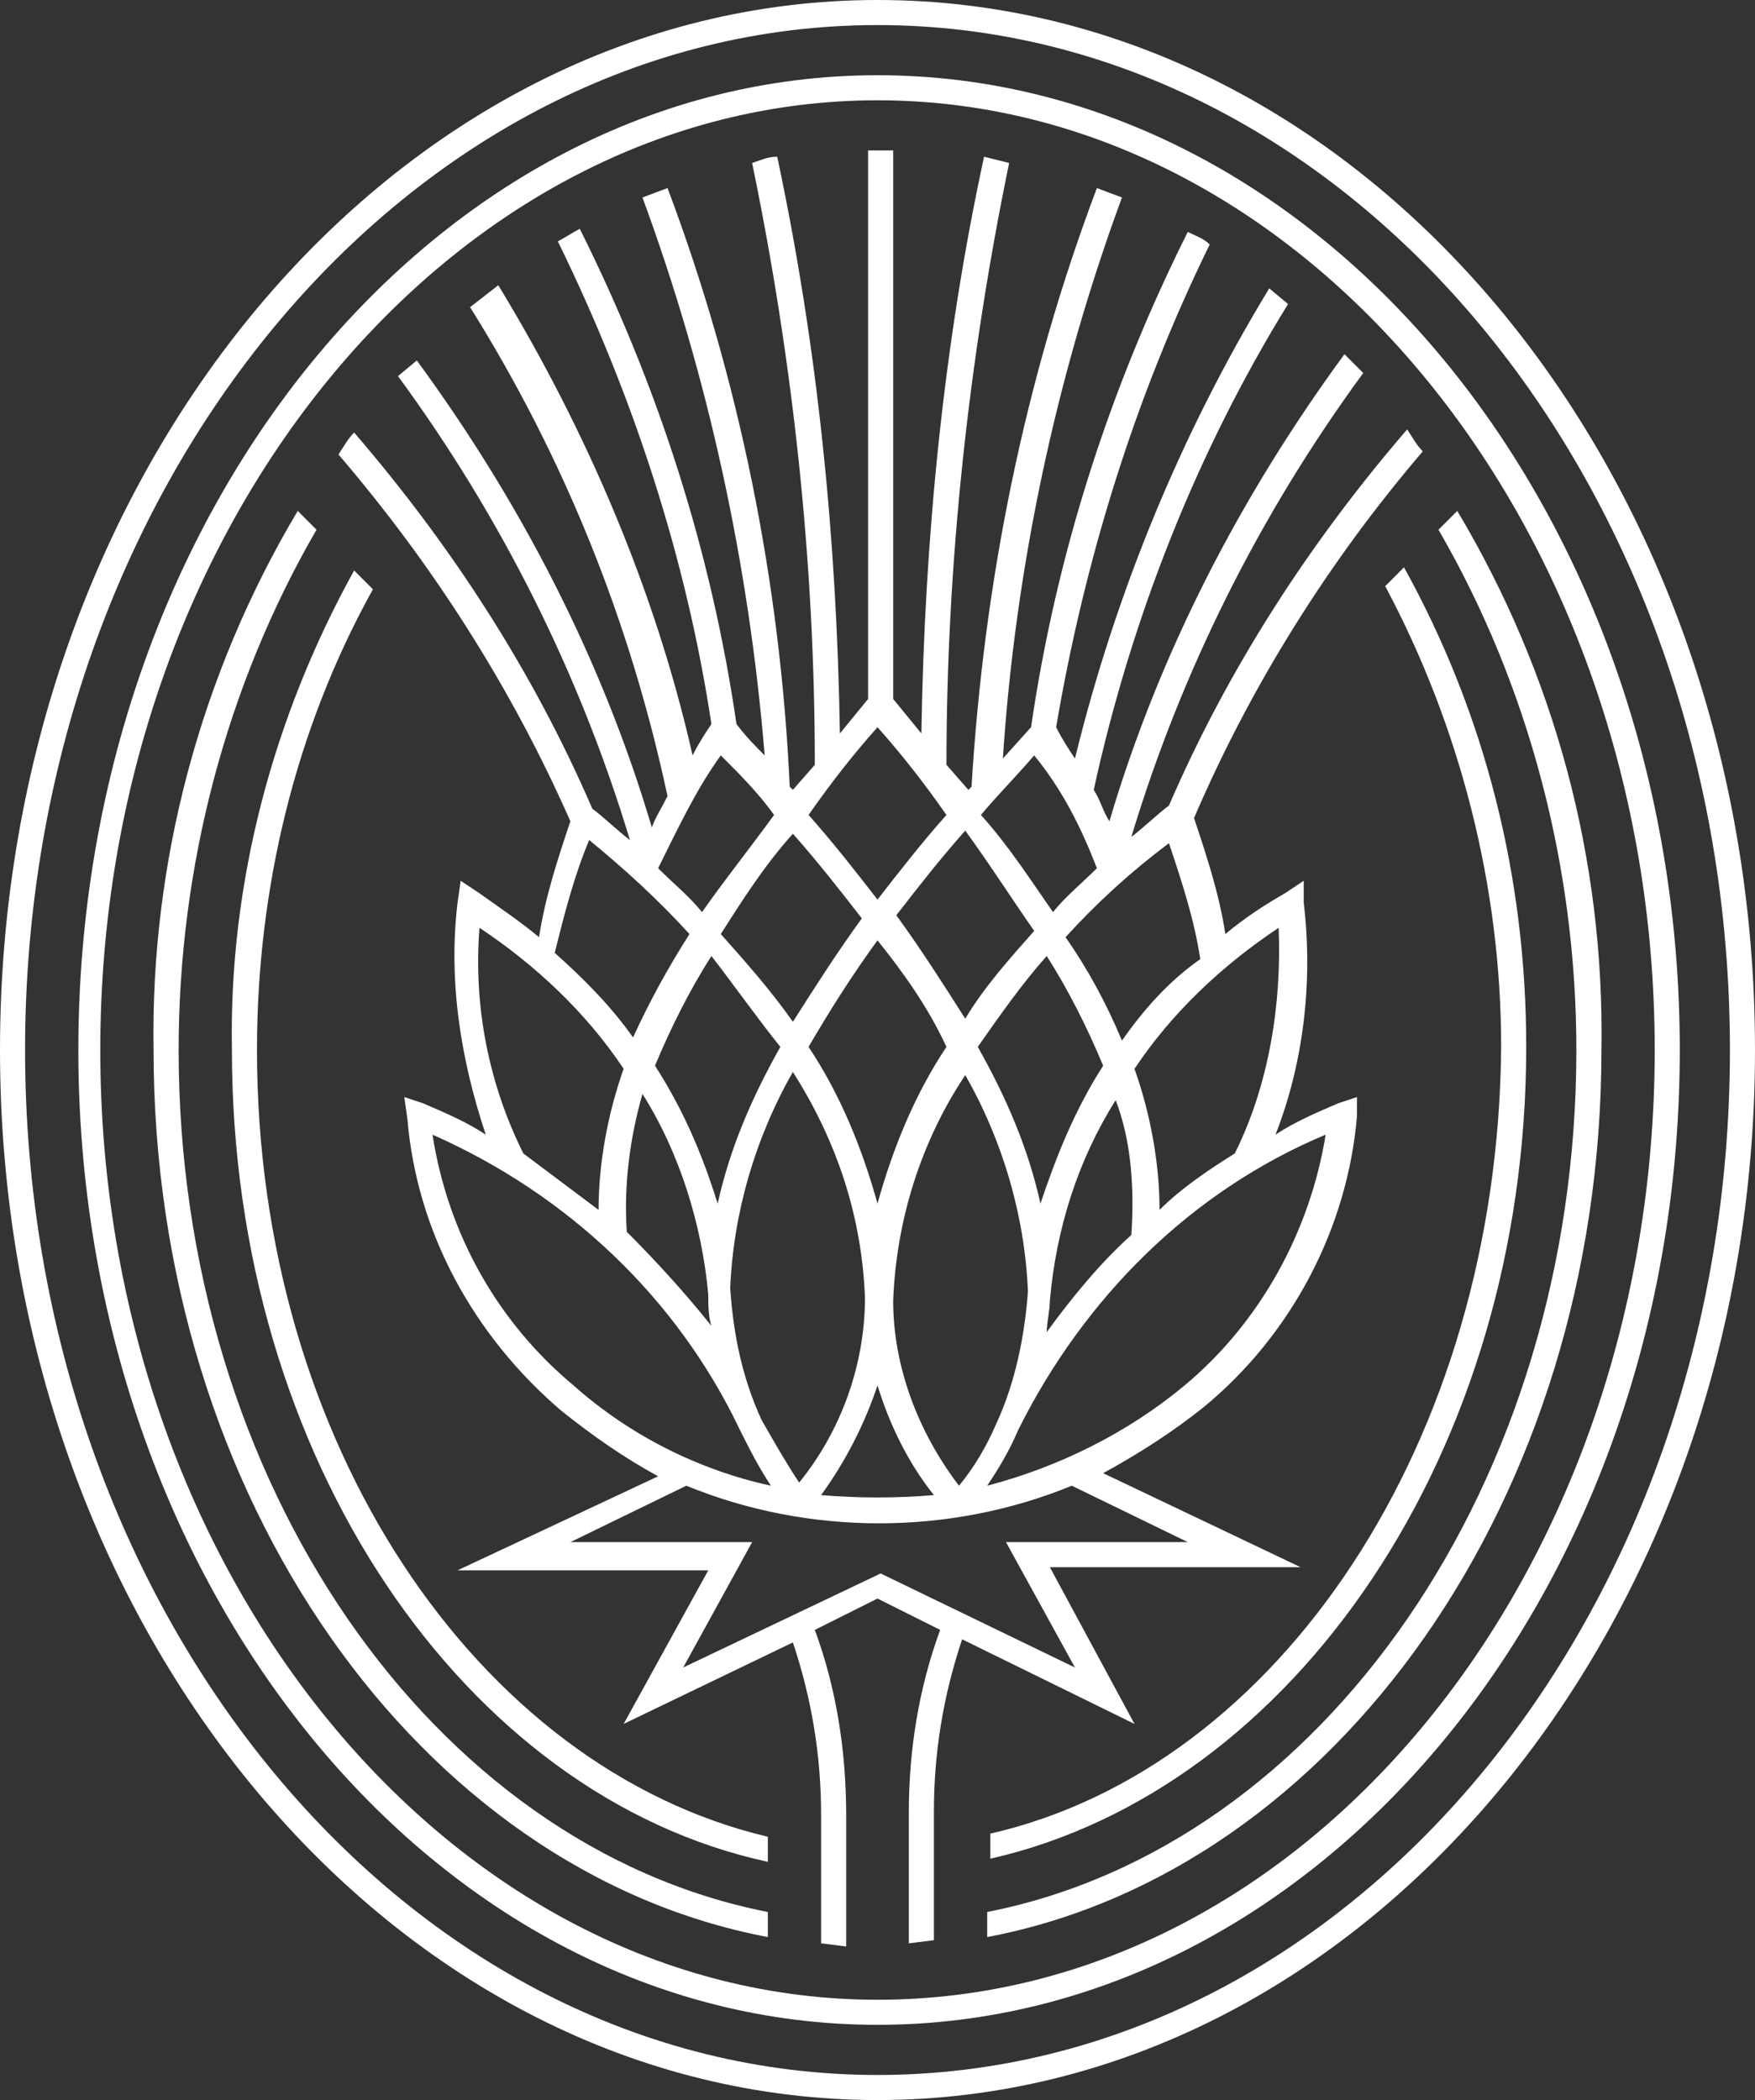 <?xml version="1.0" encoding="utf-8"?>
<!-- Generator: Adobe Illustrator 23.0.1, SVG Export Plug-In . SVG Version: 6.00 Build 0)  -->
<svg version="1.1" id="Layer_1" xmlns="http://www.w3.org/2000/svg" xmlns:xlink="http://www.w3.org/1999/xlink" x="0px" y="0px"
	 viewBox="0 0 56 67" style="enable-background:new 0 0 56 67;" xml:space="preserve">
<rect x="0" y="0" width="56" height="67" fill="#333333" stroke="none"/>
<style type="text/css">
	.st0{clip-path:url(#SVGID_2_);}
	.st1{fill:#FFFFFF;}
</style>
<title>thistle-logo</title>
<g>
	<g id="Layer_1-2">
		<g>
			<defs>
				<rect id="SVGID_1_" width="56" height="67"/>
			</defs>
			<clipPath id="SVGID_2_">
				<use xlink:href="#SVGID_1_"  style="overflow:visible;"/>
			</clipPath>
			<g class="st0">
				<path class="st1" d="M21.8,53.2l2.2-4h-5.8l3.7-1.8c3.9,1.6,8.4,1.6,12.3,0l3.7,1.8h-5.8l2.2,4l-6.2-3L21.8,53.2z M13.8,36.2
					c4.3,1.9,7.8,5.2,9.8,9.4c0.3,0.6,0.6,1.2,1,1.8c-2.3-0.5-4.5-1.6-6.3-3.2C15.9,42.2,14.3,39.4,13.8,36.2 M15.3,29.6
					c1.8,1.2,3.4,2.7,4.6,4.5c-0.5,1.4-0.8,3-0.8,4.5c-0.8-0.6-1.6-1.2-2.4-1.8C15.6,34.6,15.1,32.1,15.3,29.6 M18.8,26.8
					c1.1,0.9,2.2,1.9,3.2,3c-0.7,1.1-1.3,2.2-1.8,3.3c-0.7-1-1.6-1.9-2.5-2.7C18,29.2,18.3,28,18.8,26.8 M28,23.2
					c0.8,0.9,1.5,1.8,2.2,2.8c-0.8,0.9-1.5,1.8-2.2,2.7c-0.7-0.9-1.4-1.8-2.2-2.7C26.5,25,27.2,24.1,28,23.2 M35.8,33.2
					c-0.5-1.2-1.1-2.3-1.8-3.3c1-1.1,2.1-2.1,3.3-3c0.4,1.2,0.8,2.4,1,3.7C37.3,31.3,36.5,32.2,35.8,33.2 M39.4,36.8
					c-0.8,0.5-1.7,1.1-2.4,1.8c0-1.5-0.3-3.1-0.8-4.5c1.2-1.8,2.8-3.3,4.6-4.5C40.9,32,40.5,34.6,39.4,36.8 M28,44.2
					c0.4,1.3,1,2.5,1.8,3.5c-1.2,0.1-2.4,0.1-3.6,0C27,46.6,27.6,45.4,28,44.2 M24.3,45.3c-0.6-1.3-0.9-2.7-1-4.2
					c0.1-2.4,0.8-4.8,2-6.9c1.4,2.2,2.2,4.6,2.3,7.2c0,2.2-0.8,4.3-2.1,5.9C25.1,46.7,24.7,46,24.3,45.3L24.3,45.3L24.3,45.3
					 M24.9,33.4c-0.9,1.6-1.6,3.2-2,5c-0.5-1.6-1.1-3-2-4.4c0.5-1.2,1.1-2.4,1.8-3.5C23.4,31.4,24.1,32.4,24.9,33.4 M30.2,33.4
					c-1,1.5-1.7,3.2-2.2,5c-0.5-1.8-1.2-3.5-2.2-5c0.7-1.2,1.4-2.3,2.2-3.4C28.8,31,29.6,32.1,30.2,33.4 M33.2,38.4
					c-0.4-1.8-1.1-3.4-2-5c0.7-1,1.4-2,2.2-2.9c0.7,1.1,1.3,2.3,1.8,3.5C34.3,35.4,33.7,36.9,33.2,38.4 M31.8,45.4
					c-0.3,0.7-0.7,1.4-1.2,2c-1.3-1.7-2.1-3.8-2.1-5.9c0.1-2.6,0.9-5.1,2.3-7.2c1.2,2.1,1.9,4.5,2,6.9
					C32.7,42.6,32.4,44.1,31.8,45.4L31.8,45.4L31.8,45.4z M36.1,39.4c-1,0.9-1.9,2-2.7,3.1c0-0.3,0.1-0.7,0.1-1l0,0
					c0.2-2.3,0.9-4.5,2.1-6.4C36.1,36.4,36.2,37.9,36.1,39.4 M33,29.7c-0.8,0.9-1.6,1.8-2.2,2.8c-0.7-1.1-1.4-2.2-2.2-3.3
					c0.7-0.9,1.4-1.8,2.2-2.7C31.6,27.6,32.3,28.7,33,29.7 M35,27.7c-0.5,0.5-1,0.9-1.4,1.4c-0.7-1-1.4-2.1-2.3-3.1
					c0.5-0.6,1.1-1.2,1.7-1.9C33.9,25.2,34.5,26.4,35,27.7 M25.3,26.6c0.8,0.9,1.5,1.8,2.2,2.7c-0.8,1.1-1.5,2.2-2.2,3.3
					c-0.7-1-1.5-1.9-2.3-2.8C23.7,28.7,24.4,27.6,25.3,26.6 M23,24.1c0.6,0.6,1.2,1.2,1.7,1.9c-0.8,1.1-1.6,2.1-2.3,3.1
					c-0.4-0.5-0.9-0.9-1.4-1.4C21.6,26.5,22.2,25.2,23,24.1 M20,39.3c-0.1-1.5,0.1-3,0.5-4.4c1.2,1.9,1.9,4.2,2.1,6.4l0,0
					c0,0.3,0,0.7,0.1,1C21.9,41.3,21,40.3,20,39.3 M37.8,44.2c-1.8,1.5-4,2.6-6.3,3.2c0.4-0.6,0.7-1.1,1-1.8
					c2.1-4.2,5.5-7.6,9.8-9.4C41.8,39.3,40.2,42.2,37.8,44.2 M36.2,55l-2.7-5h8l-6.3-3c1.1-0.6,2.2-1.3,3.2-2.1
					c2.8-2.3,4.6-5.7,4.9-9.3V35l-0.6,0.2c-0.7,0.3-1.4,0.6-2,1c0.9-2.3,1.2-4.9,0.9-7.4v-0.7l-0.6,0.4c-0.7,0.4-1.3,0.8-1.9,1.3
					c-0.2-1.3-0.6-2.5-1-3.7c1.8-4.2,4.3-8.2,7.3-11.7c-0.2-0.2-0.3-0.4-0.5-0.7c-3.1,3.6-5.7,7.6-7.6,12c-0.4,0.3-0.8,0.7-1.2,1
					c1.6-5.3,4.1-10.3,7.4-14.8c-0.2-0.2-0.4-0.4-0.6-0.6c-3.3,4.5-5.9,9.5-7.5,14.9c-0.2-0.3-0.3-0.7-0.5-1
					c1.2-5.5,3.3-10.8,6.2-15.5l-0.6-0.5c-2.8,4.6-4.9,9.7-6.2,15c-0.2-0.3-0.4-0.6-0.6-1c0.9-5.3,2.5-10.5,4.9-15.4
					c-0.2-0.2-0.5-0.3-0.7-0.4c-2.5,5-4.2,10.3-5,15.8l-0.9,1c0.4-6.1,1.7-12.2,3.8-17.9l-0.8-0.3c-2.3,6.1-3.6,12.5-4,19.1
					l-0.1,0.1l-0.7-0.8l0,0c0-6.4,0.7-12.9,2-19.2l-0.8-0.2c-1.3,6-1.9,12.2-2,18.4l-0.9-1.1V4.8h-0.8v17.5l-0.9,1.1
					c-0.1-6.2-0.7-12.3-2-18.4c-0.3,0-0.5,0.1-0.8,0.2c1.3,6.3,2,12.7,2,19.2l0,0l-0.7,0.8l-0.1-0.1c-0.3-6.5-1.6-13-3.9-19.1
					l-0.8,0.3c2.1,5.7,3.4,11.7,3.9,17.8c-0.3-0.3-0.6-0.6-0.9-1c-0.8-5.5-2.5-10.8-5-15.8c-0.2,0.1-0.5,0.3-0.7,0.4
					c2.4,4.9,4.1,10.1,4.9,15.4c-0.2,0.3-0.4,0.6-0.6,1c-1.2-5.3-3.4-10.4-6.2-15L15,9.8c3,4.8,5.1,10,6.3,15.6
					c-0.2,0.4-0.4,0.7-0.5,1c-1.6-5.4-4.2-10.4-7.5-14.9L12.7,12c3.3,4.5,5.8,9.5,7.4,14.8c-0.4-0.3-0.8-0.7-1.2-1
					c-1.9-4.4-4.5-8.4-7.6-12c-0.2,0.2-0.3,0.4-0.5,0.7c3,3.5,5.5,7.4,7.4,11.7c-0.4,1.2-0.8,2.4-1,3.7c-0.6-0.5-1.2-0.9-1.9-1.4
					l-0.6-0.4l-0.1,0.7c-0.3,2.5,0.1,5,0.9,7.4c-0.6-0.4-1.3-0.7-2-1l-0.6-0.2l0.1,0.7c0.3,3.6,2.1,6.9,4.9,9.3c1,0.8,2,1.5,3.1,2.1
					l-6.4,3h8L19.9,55l5.4-2.6c0.6,1.8,0.9,3.6,0.9,5.5V62l0.8,0.1v-4.2c0-2-0.3-4-1-5.9l2-1l2,1c-0.7,1.9-1,3.9-1,5.8v4.2l0.8-0.1
					v-4.1c0-1.9,0.3-3.7,0.9-5.5L36.2,55z"/>
				<path class="st1" d="M28,63.8c-13.6,0-24.8-13.6-24.8-30.3S14.4,3.2,28,3.2s24.8,13.6,24.8,30.3S41.7,63.8,28,63.8 M28,2.4
					C13.9,2.4,2.5,16.4,2.5,33.5S13.9,64.6,28,64.6s25.6-13.9,25.6-31.1S42.1,2.4,28,2.4"/>
				<path class="st1" d="M28,66.2c-15,0-27.2-14.7-27.2-32.7S13,0.8,28,0.8s27.2,14.6,27.2,32.7S43,66.2,28,66.2 M28,0
					C12.6,0,0,15,0,33.5S12.6,67,28,67s28-15,28-33.5S43.5,0,28,0"/>
				<path class="st1" d="M31.6,58.5v0.8c9.7-2.2,17.1-13,17.1-25.9c0-5.4-1.3-10.6-3.9-15.3l-0.6,0.6c2.4,4.5,3.7,9.6,3.7,14.7
					C47.8,46,40.8,56.4,31.6,58.5"/>
				<path class="st1" d="M8.2,33.5c0-5.1,1.2-10.2,3.7-14.7l-0.6-0.6c-2.6,4.7-4,10-3.9,15.3c0,13,7.4,23.8,17.1,25.9v-0.8
					C15.2,56.4,8.2,46,8.2,33.5"/>
				<path class="st1" d="M46.5,16.3c-0.2,0.2-0.4,0.4-0.6,0.6c2.9,5,4.4,10.8,4.4,16.6c0,13.8-8.1,25.4-18.8,27.5v0.8
					c11.1-2.1,19.6-14,19.6-28.3C51.2,27.4,49.6,21.5,46.5,16.3"/>
				<path class="st1" d="M5.7,33.5c0-5.8,1.5-11.6,4.4-16.6l-0.6-0.6c-3.1,5.2-4.7,11.2-4.6,17.2c0,14.3,8.5,26.2,19.6,28.3V61
					C13.8,58.9,5.7,47.3,5.7,33.5"/>
			</g>
		</g>
	</g>
</g>
</svg>
